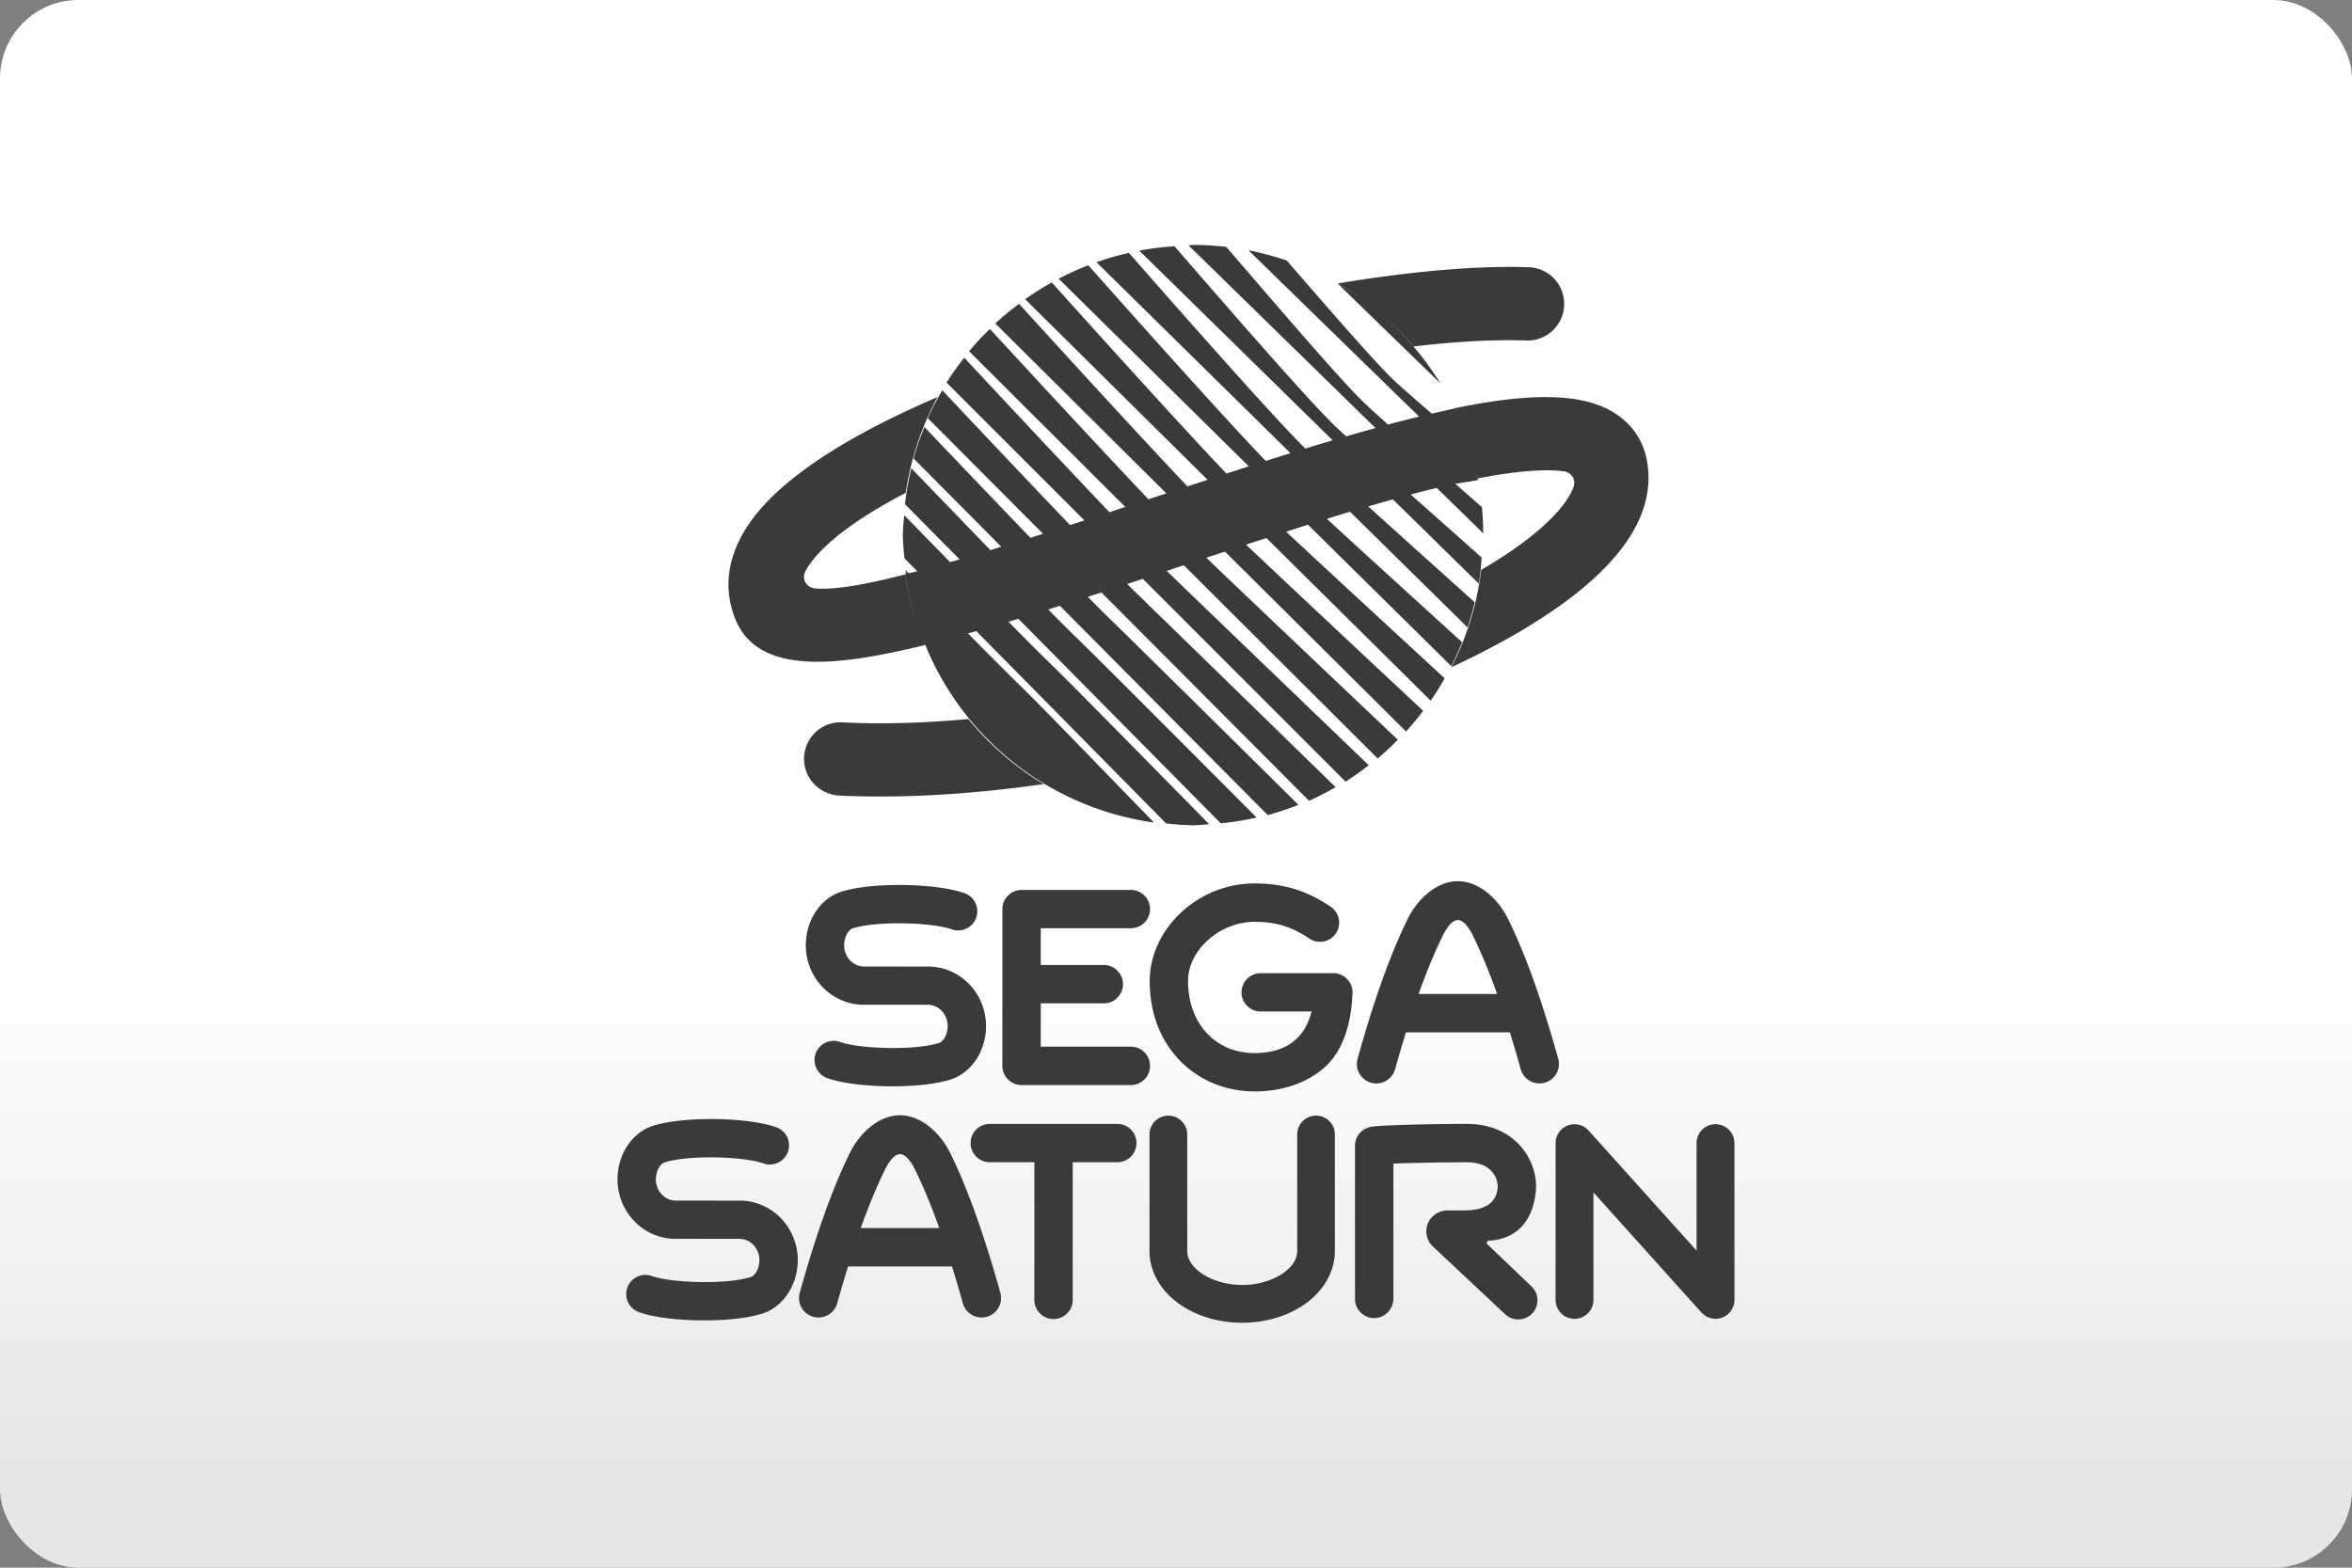 <?xml version="1.0" encoding="UTF-8"?>
<svg width="480" height="320" version="1.1" viewBox="0 0 480 320" xml:space="preserve" xmlns="http://www.w3.org/2000/svg"><rect x="0" y="0" width="480" height="320" fill="#808080" stroke="none"/><defs><linearGradient id="a" x2="0" y1="200" y2="300" gradientUnits="userSpaceOnUse"><stop stop-color="#fff" offset="0"/><stop stop-color="#e6e6e6" offset="1"/></linearGradient></defs><rect width="480" height="320" ry="16" fill="url(#a)"/><path d="m243.48 50a59.234 59.234 0 0 0-0.936 0.066l38.168 37.309c-1.948 0.537-3.939 1.096-5.99 1.693-0.755-0.7-1.739-1.593-2.262-2.1-6.089-5.887-23.771-26.352-32.773-36.697a59.234 59.234 0 0 0-7.18 0.885l39.467 38.723c-1.818 0.54-3.678 1.099-5.574 1.682-6.833-6.671-29.195-32.189-36.012-39.943a59.234 59.234 0 0 0-6.615 1.908l39.59 38.973c-1.649 0.514-3.337 1.046-5.043 1.588-9.248-9.562-31.822-34.993-36.217-39.938a59.234 59.234 0 0 0-6.047 2.742l38.803 38.299c-1.476 0.475-3.047 0.991-4.564 1.484-10.86-11.424-32.749-35.798-35.641-39.016a59.234 59.234 0 0 0-5.436 3.42l37.227 36.861c-1.347 0.442-2.725 0.896-4.104 1.352-11.697-12.333-32.097-34.776-34.371-37.277a59.234 59.234 0 0 0-4.84 4.016l34.902 34.68c-1.168 0.388-2.206 0.721-3.397 1.117-0.089 0.03-0.173 0.056-0.262 0.086-11.815-12.459-29.9-32.106-32.355-34.771a59.234 59.234 0 0 0-4.244 4.559l31.877 31.777c-1.085 0.36-2.165 0.717-3.24 1.072-11.213-11.774-26.391-28.061-29.625-31.531a59.234 59.234 0 0 0-3.613 5.066l28.141 28.148c-1.001 0.327-1.946 0.624-2.936 0.945-9.931-10.382-21.85-23.029-26.072-27.51a59.234 59.234 0 0 0-2.973 5.672l23.523 23.613c-0.846 0.27-1.731 0.562-2.566 0.826-8-8.317-16.733-17.481-21.635-22.621a59.234 59.234 0 0 0-2.231 6.4l17.922 18.051c-0.744 0.229-1.488 0.457-2.223 0.68-5.582-5.767-11.481-11.885-16.139-16.713a59.234 59.234 0 0 0-1.287 7.346l11.137 11.258c-0.651 0.189-1.302 0.379-1.943 0.562-3.149-3.225-6.159-6.305-9.354-9.574a59.234 59.234 0 0 0-0.291 4.066 59.234 59.234 0 0 0 0.338 4.729l2.606 2.641c-0.73 0.194-1.231 0.286-1.785 0.402-0.242-0.245-0.406-0.411-0.65-0.658a59.234 59.234 0 0 0 0.15 0.768c-0.053 0.013-0.085 0.017-0.141 0.031 0.501 3.749 1.35 7.39 2.512 10.885-1.162-3.468-2.027-7.085-2.522-10.787-9.752 2.517-15.305 3.159-18.352 2.863-2.181-0.194-2.701-2.213-2.059-3.436 0.224-0.448 0.511-0.928 0.867-1.447 3.179-4.555 10.005-9.597 19.635-14.631 1.029-6.99 3.273-13.574 6.482-19.545-15.886 6.837-31.284 15.56-38.346 25.699-5.716 8.244-4.718 15.304-2.853 19.768 4.687 11.331 20.696 9.304 35.746 5.84 0.897-0.224 1.824-0.418 2.762-0.643-8e-3 -0.02-0.013-0.041-0.021-0.061 0.064-0.016 0.133-0.035 0.197-0.051a59.234 59.234 0 0 0 46.689 36.297c-12.02-12.372-23.273-24.047-27.605-28.248-2.124-2.051-5.847-5.799-10.35-10.354 0.569-0.158 1.127-0.308 1.703-0.471l38.727 39.248a59.234 59.234 0 0 0 5.502 0.395 59.234 59.234 0 0 0 3.287-0.236c-12.283-12.487-27.87-28.387-33-33.361-1.755-1.694-4.665-4.625-7.947-7.955 0.661-0.198 1.341-0.408 2.01-0.611l41.311 41.76a59.234 59.234 0 0 0 7.309-1.188c-11.373-11.408-31.17-31.293-36.844-36.795-1.324-1.278-3.363-3.329-5.67-5.67 0.773-0.243 1.588-0.51 2.369-0.758l42.422 42.729a59.234 59.234 0 0 0 6.258-2.109c-10.207-10.092-33.479-33.114-39.508-38.959-0.764-0.739-2.302-2.321-3.459-3.488 0.937-0.303 1.83-0.58 2.777-0.889l42.361 42.525a59.234 59.234 0 0 0 5.412-2.795c-9.337-9.105-34.992-34.123-41.223-40.164-0.328-0.318-0.885-0.887-1.297-1.297 1.054-0.348 2.12-0.7 3.184-1.053l41.383 41.396a59.234 59.234 0 0 0 4.719-3.352c-8.826-8.482-34.217-32.879-41.221-39.66 0.448-0.149 0.873-0.288 1.322-0.438 0.718-0.24 1.443-0.477 2.162-0.717l39.566 39.443a59.234 59.234 0 0 0 4.109-3.83c-8.654-8.203-30.604-29.007-39.074-37.141 1.267-0.421 2.53-0.843 3.797-1.262l36.957 36.723a59.234 59.234 0 0 0 3.49-4.227c-8.507-7.957-26.493-24.775-36.148-33.918 1.403-0.46 2.768-0.885 4.164-1.338l33.525 33.197a59.234 59.234 0 0 0 2.853-4.57c-8.514-7.853-22.96-21.16-32.352-29.922 1.481-0.474 2.987-0.969 4.451-1.43l29.254 28.873a59.234 59.234 0 0 0 2.195-4.891c-8.402-7.651-19.325-17.581-27.594-25.184 1.587-0.489 3.173-0.979 4.731-1.445l23.988 23.615a59.234 59.234 0 0 0 1.453-5.141c-7.327-6.592-15.163-13.621-21.73-19.561 1.707-0.497 3.383-0.972 5.039-1.432l17.518 17.186a59.234 59.234 0 0 0 0.596-5.326c-5.245-4.665-9.961-8.847-14.477-12.861 1.815-0.482 3.573-0.924 5.307-1.348l9.49 9.277a59.234 59.234 0 0 0-0.27-5.35c-2.038-1.797-3.531-3.103-5.424-4.764 1.626-0.29 2.922-0.439 4.619-0.752-0.086-0.45-0.185-0.896-0.281-1.342 0.072 0.335 0.166 0.663 0.232 1 10.047-1.956 15.213-1.824 17.74-1.416 1.447 0.255 2.313 1.732 1.824 3.107-0.703 2.018-2.312 4.016-3.402 5.229-3.434 3.852-8.733 7.825-15.469 11.748-0.836 7.092-2.955 13.768-6.062 19.861 14.694-6.837 25.993-14.276 32.596-21.664 5.992-6.613 8.47-13.391 7.369-20.096-0.703-4.433-3.109-7.988-6.961-10.301-3.337-2.023-7.7-2.994-13.104-3.07-5.403-0.076-11.847 0.741-19.342 2.295 1.191 2.454 2.202 5.009 3.053 7.631-0.843-2.609-1.855-5.141-3.037-7.58-1.474 0.305-3.031 0.667-4.586 1.027-3.604-3.12-6.721-5.827-8.033-7.1-3.574-3.455-12.914-14.152-21.543-24.145a59.234 59.234 0 0 0-7.83-2.098l34.818 33.949c-2.047 0.499-4.153 1.036-6.334 1.619-2.098-1.87-3.895-3.493-4.951-4.518-5.264-5.11-17.724-19.765-28.066-31.742a59.234 59.234 0 0 0-6.783-0.406zm64.521 4.482c-9.743 3e-3 -21.848 1.189-34.99 3.373 2.025 1.172 3.952 2.503 5.828 3.904a59.234 59.234 0 0 0-5.818-3.85l20.926 20.334a59.234 59.234 0 0 0-14.441-15.977c3.267 2.512 6.31 5.32 8.994 8.459 8.692-1.029 16.528-1.447 22.947-1.223 4.137 0.163 7.603-3.046 7.766-7.184 0.163-4.137-3.046-7.603-7.184-7.766-1.292-0.048-2.635-0.073-4.027-0.072zm-110.38 92.291c-9.212 0.836-17.903 1.09-25.668 0.672-4.168-0.224-7.705 3.018-7.857 7.186-0.163 4.137 3.108 7.57 7.225 7.764 2.731 0.132 5.524 0.193 8.377 0.193 10.302 0 21.562-0.866 33.311-2.537-5.859-3.485-11.056-8.009-15.387-13.277zm99.902 33.098c-4.3 0-8.234 3.595-10.262 7.732-3.526 7.194-6.859 16.518-10.201 28.512-0.591 2.109 0.642 4.302 2.762 4.893 0.357 0.102 0.714 0.143 1.07 0.143 1.732 0 3.331-1.152 3.82-2.904 0.734-2.649 1.479-5.147 2.213-7.521h21.215c0.734 2.374 1.467 4.882 2.211 7.521 0.591 2.109 2.781 3.342 4.891 2.762 2.109-0.591 3.343-2.783 2.762-4.893-3.342-11.993-6.685-21.328-10.221-28.512-2.028-4.137-5.96-7.732-10.26-7.732zm-41.484 0.457c-5.543 0-10.862 2.1-14.969 5.9-4.096 3.791-6.439 8.896-6.439 14.012 0 6.572 2.191 12.248 6.328 16.416 3.923 3.954 9.282 6.123 15.08 6.123 5.452 0 10.242-1.569 13.869-4.545 3.006-2.466 5.808-7.163 6.104-15.539v-0.111-0.031c0.031-0.02 0.02-0.04 0.02-0.061 0-0.102-0.009-0.215-0.02-0.316 0-0.031-0.01-0.052-0.01-0.082-0.01-0.102-0.03-0.203-0.051-0.305 0-0.031-0.011-0.052-0.021-0.072-0.02-0.102-0.052-0.203-0.082-0.295-0.01-0.031-0.02-0.05-0.02-0.07-0.031-0.092-0.061-0.195-0.102-0.287-0.01-0.031-0.021-0.05-0.031-0.08-0.041-0.092-0.082-0.184-0.133-0.266-0.01-0.031-0.031-0.05-0.041-0.07-0.051-0.082-0.101-0.165-0.152-0.246-0.02-0.02-0.03-0.05-0.051-0.07-0.051-0.082-0.113-0.153-0.174-0.234-0.02-0.02-0.04-0.042-0.061-0.072-0.061-0.071-0.122-0.142-0.193-0.213l-0.061-0.061c-0.071-0.061-0.133-0.134-0.215-0.195-0.02-0.02-0.05-0.04-0.07-0.061-0.071-0.061-0.143-0.111-0.225-0.162-0.031-0.02-0.052-0.041-0.082-0.051-0.082-0.051-0.153-0.104-0.234-0.145-0.031-0.02-0.061-0.03-0.092-0.051-0.082-0.041-0.163-0.081-0.244-0.111-0.041-0.02-0.071-0.03-0.111-0.051-0.082-0.031-0.165-0.061-0.246-0.092-0.041-0.01-0.09-0.031-0.131-0.041-0.082-0.02-0.153-0.04-0.234-0.061-0.051-0.01-0.103-0.021-0.154-0.031-0.082-0.01-0.153-0.031-0.234-0.041-0.051-0.01-0.111-0.01-0.162-0.01-0.051 0-0.101-0.01-0.152-0.01h-0.082-0.061-14.816c-2.16 0-3.914 1.752-3.914 3.912 0 2.16 1.754 3.914 3.914 3.914h10.373c-1.793 7.276-7.582 8.488-11.617 8.488-7.999 0-13.582-6.053-13.582-14.715 0-6.318 6.47-12.076 13.582-12.076 4.351 0 7.582 0.989 11.139 3.404 1.793 1.213 4.219 0.754 5.441-1.039 1.213-1.783 0.752-4.219-1.041-5.441-4.84-3.291-9.639-4.76-15.539-4.76zm-72.889 0.314c-4.05 0.022-8.014 0.408-10.791 1.184-4.901 1.172-8.284 6.328-7.877 12.045v0.031c0.509 6.369 5.667 11.197 11.842 11.197 0.132 0 0.254 4.3e-4 0.387-0.01h3.576 0.072l8.672 0.01h0.162c2.17-0.092 3.995 1.661 4.199 3.975 0.122 1.804-0.765 3.608-1.897 3.863l-0.225 0.061c-5.095 1.457-15.988 1.069-19.799-0.307-2.038-0.734-4.278 0.326-5.012 2.353-0.734 2.038 0.326 4.28 2.353 5.014 3.087 1.111 8.253 1.682 13.338 1.682 4.178 0 8.305-0.386 11.168-1.191 4.901-1.172 8.285-6.328 7.877-12.045v-0.02c-0.509-6.369-5.665-11.199-11.84-11.199-0.132 0-0.256-4.4e-4 -0.389 0.01h-3.576-0.07l-8.672-0.01h-0.164c-2.17 0.082-4.004-1.661-4.197-3.975-0.122-1.804 0.763-3.607 1.895-3.861l0.225-0.061c5.095-1.457 15.988-1.071 19.799 0.305 2.038 0.734 4.28-0.326 5.014-2.353 0.734-2.038-0.326-4.28-2.353-5.014-3.158-1.135-8.51-1.711-13.717-1.684zm25.332 1.012c-2.16 0-3.912 1.752-3.912 3.912v32.006c0 2.16 1.752 3.914 3.912 3.914h22.307c2.16 0 3.912-1.754 3.912-3.914 0.01-2.17-1.742-3.922-3.902-3.922h-18.402v-8.846h12.869c2.16 0 3.914-1.752 3.914-3.912s-1.754-3.914-3.914-3.914h-12.869v-7.5h18.393c2.16 0 3.912-1.752 3.912-3.912 0-2.16-1.752-3.912-3.912-3.912h-22.307zm89.041 6.154c1.284 0 2.424 1.845 3.127 3.281 1.651 3.373 3.271 7.285 4.881 11.799h-16.018c1.61-4.504 3.23-8.416 4.881-11.799 0.703-1.437 1.845-3.281 3.129-3.281zm-113.85 39.842c-4.3 0-8.232 3.597-10.26 7.734-3.526 7.194-6.859 16.518-10.201 28.512-0.591 2.109 0.642 4.3 2.762 4.891 0.357 0.102 0.714 0.143 1.07 0.143 1.732 0 3.331-1.152 3.82-2.904 0.734-2.649 1.479-5.145 2.213-7.519h21.215c0.734 2.374 1.467 4.88 2.211 7.519 0.591 2.109 2.781 3.343 4.891 2.762 2.109-0.591 3.342-2.781 2.762-4.891-3.352-12.004-6.695-21.328-10.221-28.512-2.028-4.137-5.962-7.734-10.262-7.734zm84.914 0.072c-2.13 0-3.852 1.722-3.852 3.852v23.803c0 3.679-5.239 6.91-11.221 6.91-5.971 0-11.219-3.232-11.219-6.91v-23.793c0-2.13-1.722-3.852-3.852-3.852-2.13 0-3.852 1.722-3.852 3.852v23.803c0 4.086 2.19 8.009 6.021 10.74 3.495 2.497 8.071 3.873 12.891 3.873 4.82 0 9.396-1.377 12.891-3.873 3.831-2.731 6.021-6.644 6.021-10.74v-23.803c0.02-2.13-1.711-3.861-3.83-3.861zm-123.86 0.699c-4.05 0.022-8.014 0.41-10.791 1.185-4.901 1.172-8.285 6.328-7.877 12.045v0.029c0.509 6.369 5.667 11.199 11.842 11.199 0.132 0 0.254 4.3e-4 0.387-0.01h3.576 0.072l8.672 0.01h0.162c2.17-0.092 3.995 1.661 4.199 3.975 0.122 1.804-0.765 3.607-1.897 3.861l-0.225 0.061c-5.095 1.457-15.988 1.071-19.799-0.305-2.038-0.734-4.28 0.326-5.014 2.353-0.734 2.038 0.328 4.28 2.356 5.014 3.087 1.111 8.253 1.682 13.338 1.682 4.178 0 8.305-0.388 11.168-1.193 4.901-1.172 8.285-6.326 7.877-12.043v-0.021c-0.509-6.369-5.667-11.199-11.842-11.199-0.132 0-0.254 0.002-0.387 0.012h-3.576-0.072l-8.67-0.012h-0.164c-2.17 0.082-4.004-1.66-4.197-3.973-0.122-1.804 0.763-3.608 1.895-3.863l0.225-0.061c5.095-1.457 15.988-1.069 19.799 0.307 2.038 0.734 4.28-0.328 5.014-2.356 0.734-2.038-0.326-4.278-2.353-5.012-3.158-1.135-8.51-1.713-13.717-1.685zm57.268 0.992c-2.16 0-3.912 1.752-3.912 3.912s1.752 3.914 3.912 3.914h9.1v28.094c0 2.16 1.752 3.912 3.912 3.912 2.16 0 3.914-1.752 3.914-3.912v-28.094h9.1c2.16 0 3.912-1.754 3.912-3.914 0.02-2.16-1.732-3.912-3.893-3.912h-26.045zm97.385 0c-4.127 0-8.764 0.071-12.707 0.193-6.491 0.204-6.95 0.366-7.551 0.59-1.549 0.56-2.588 2.019-2.588 3.67v31.262c0 2.221 1.855 4.016 4.107 3.914 2.109-0.102 3.728-1.916 3.728-4.025v-27.492c3.424-0.143 9.12-0.275 15.02-0.275 2.201 0 3.872 0.601 4.973 1.783 1.111 1.192 1.336 2.609 1.285 3.272-0.092 1.202-0.419 4.768-6.818 4.768h-3.361c-1.722 0-3.333 0.98-4.016 2.549-0.734 1.671-0.336 3.585 0.988 4.828l14.734 13.818c0.754 0.713 1.722 1.061 2.68 1.06 1.039 0 2.089-0.419 2.853-1.234 1.478-1.579 1.396-4.056-0.184-5.533l-8.977-8.578c-0.265-0.245-0.103-0.694 0.254-0.715 7.153-0.448 9.284-5.819 9.65-10.363v-0.029c0.234-3.23-1.029-6.665-3.373-9.182-1.814-1.946-5.146-4.279-10.699-4.279zm50.725 0.061c-2.13 0-3.861 1.721-3.861 3.861v21.949l-22.051-24.527c-1.07-1.192-2.762-1.588-4.25-1.018-1.488 0.571-2.475 2.006-2.475 3.596v32.008c0 2.13 1.721 3.861 3.861 3.861 2.13 0 3.861-1.721 3.861-3.861v-21.949l22.051 24.527c0.744 0.825 1.795 1.273 2.875 1.273 0.459 0 0.927-0.083 1.375-0.256 1.488-0.571 2.477-2.006 2.477-3.596v-32.008c-0.01-2.14-1.734-3.861-3.863-3.861zm-166.43 6.113c1.284 0 2.426 1.845 3.129 3.281 1.651 3.373 3.271 7.287 4.881 11.801h-16.018c1.61-4.504 3.23-8.418 4.881-11.801 0.703-1.437 1.843-3.281 3.127-3.281z" fill="#3a3a3b"/></svg>
